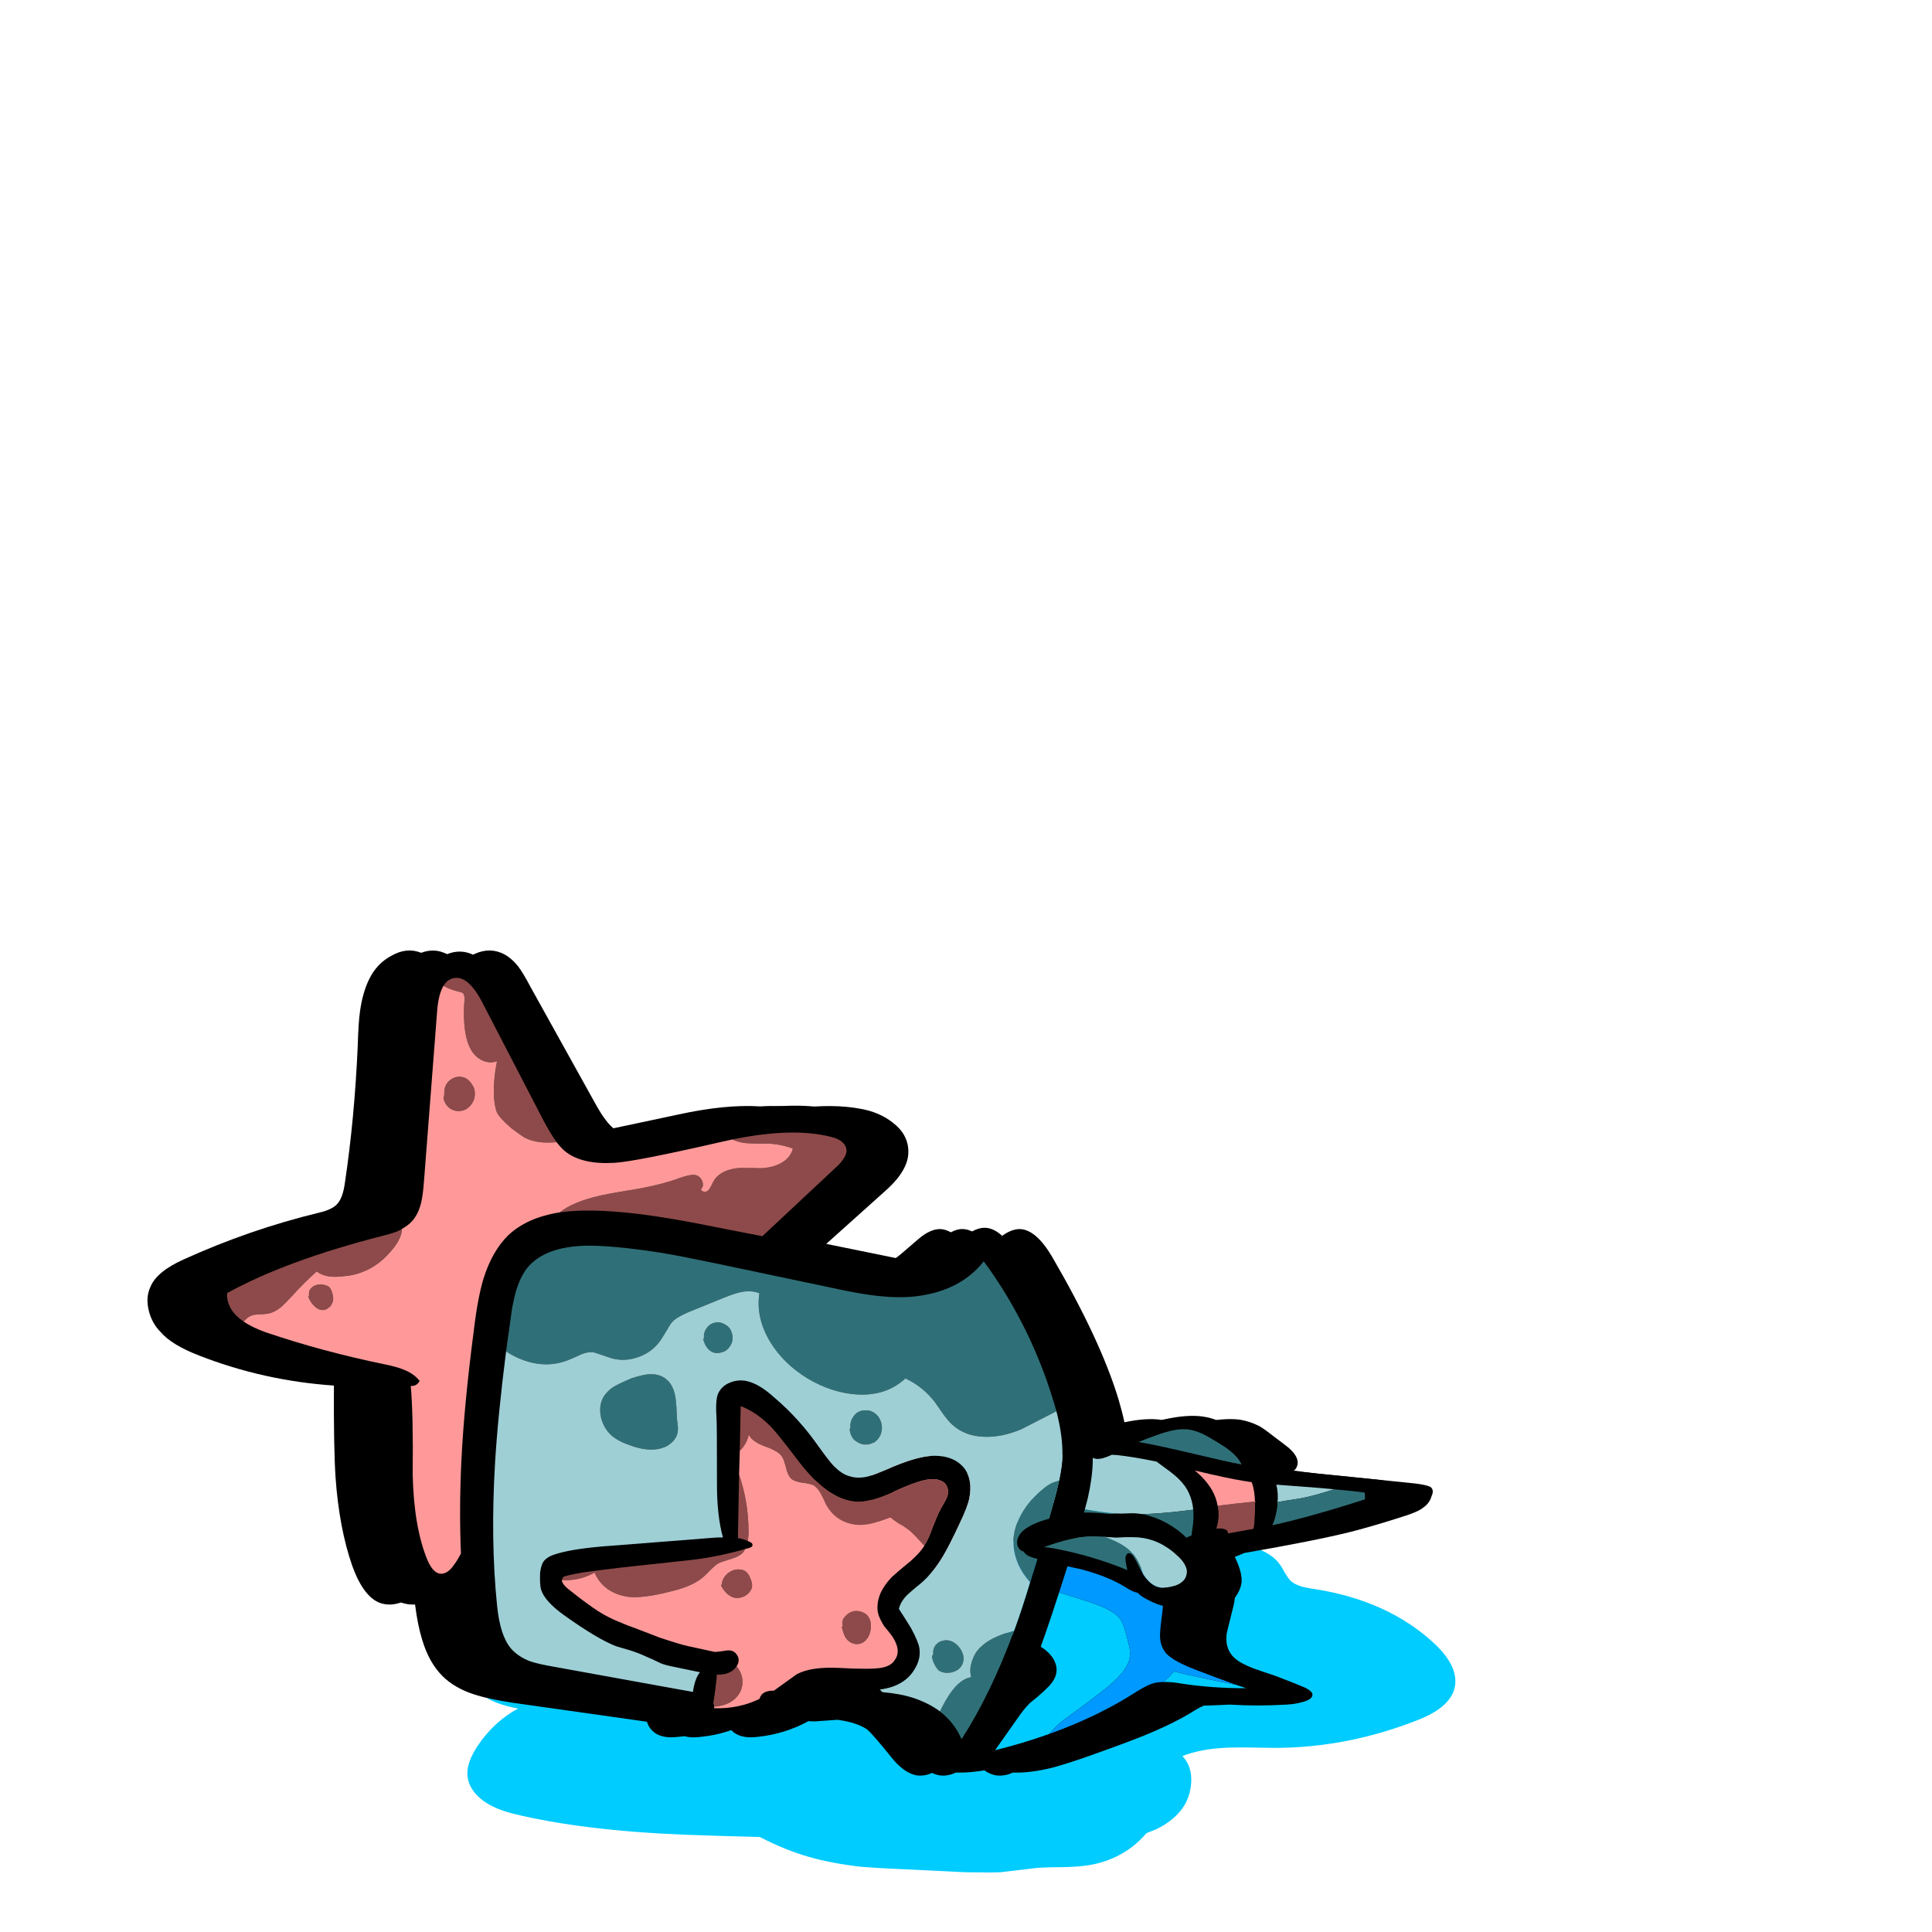
<svg xmlns="http://www.w3.org/2000/svg" version="1.1" xmlns:xlink="http://www.w3.org/1999/xlink" preserveAspectRatio="none" x="0px" y="0px" width="300px" height="300px" viewBox="0 0 300 300">
<defs>
<g id="Water_Death_copy_5_Layer0_0_FILL">
<path fill="#00CCFF" stroke="none" d="
M 121.35 226.85
Q 100.8 226.6 90.6 226.9 72.95 227.4 60.7 231.4 57.55 232.5 46.75 237.05 38.1 240.7 32.5 241.85 26.65 243.15 8.6 243.5 -6.45 243.7 -14.55 247.3 -17.9 248.8 -19.95 251.1 -22.4 253.8 -22 256.75 -21.2 262.6 -10.25 264.45 -16 267.3 -19.9 272.55 -22.55 276.2 -22.45 278.9 -22.25 282.3 -18.6 284.75 -15.8 286.6 -11.3 287.6 5.25 291.3 29.9 292.2 37.05 292.45 47.95 292.7 54.1 295.6 59.85 297.1 65.05 298.45 71.75 299.2 76 299.55 83.95 299.85
L 97.25 300.45
Q 103.8 300.55 105.9 300.45 108.85 300.15 114.7 299.5 117.2 299.35 122.35 299.3 126.95 299.15 129.9 298.35 134.05 297.3 137.55 294.9 139.45 293.55 141.05 291.85 142.35 291.4 143.5 290.95 146.9 289.45 149.1 287.1 151.5 284.5 151.8 280.9 152.1 277.2 149.7 274.9 154.15 273.3 160.6 273.05 164.3 272.95 171.85 273.1 189.6 273.1 206.85 266.8 214.65 263.9 215.35 259.3 215.95 255.15 210.75 250.5 199.4 240.6 181 238.1 178.75 237.75 178.2 237.55 176.65 237.1 175.8 236.4 175.15 235.8 174.4 234.65 173.45 233.05 173.15 232.75 170.85 229.8 164.85 228.45 155.85 226.35 143.25 226.35 128.65 226.75 121.35 226.85 Z"/>
</g>

<g id="triten_wJavalin_Character_27_Layer1_0_FILL">
<path fill="#000000" stroke="none" d="
M 167.65 174.7
Q 171.5 173.7 175.5 172.4 178 171.65 178.85 170.95 179.85 170.25 180.15 169.15 180.55 168.25 180.05 167.8 179.6 167.45 177.55 167.2
L 165.8 166
Q 161.85 165.65 158.75 165.2 158.85 165.1 159 165 160.25 163.25 157.1 161
L 155.45 159.75
Q 154.05 158.65 153.3 158.25 151.9 157.55 150.4 157.3 147.75 156.95 143.7 157.9 142.65 157.5 141.55 157.3 140.05 157.1 138.1 157.35 138.05 157.3 138 157.3 135.75 157 132.45 157.7 132.1 156.05 131.55 154.2 128.8 145.05 121.25 132.05 118.75 127.8 116.25 127.7 114.7 127.65 112.75 129.3 112 130 111.4 130.5 109.45 127.8 107.4 127.7 106.5 127.65 105.5 128.2 104.7 127.75 103.9 127.7 102.3 127.65 100.4 129.3 97.35 131.95 97.15 132.05 97.05 132.1 96.95 132.2
L 86.15 130 94.9 122.15
Q 96.75 120.55 97.6 119.3 98.95 117.4 98.9 115.6 98.85 112.95 96.45 111.15 94.35 109.5 91.35 109 87.25 108.25 81.8 108.9 79.15 108.45 75.9 108.65 70.45 108.3 63 109.95 56.85 111.25 53.1 112.05 52.45 111.5 51.9 110.75 51.25 109.95 50.2 108.05
L 40.2 90.05
Q 39.1 87.95 38.3 86.9 37.05 85.35 35.65 84.8 33.45 83.9 31 85.25 30 85.8 29.2 86.6 28.1 85.3 26.8 84.8 25.1 84.1 23.25 84.8 21 83.9 18.65 85.25 16.35 86.45 15.15 88.95 14.15 91 13.75 93.9 13.5 95.65 13.4 99.25 12.9 110.55 11.4 120.55 11.1 122.75 10.3 123.7 9.55 124.65 7.4 125.15 -3.35 127.75 -13.6 132.4 -17.85 134.3 -18.8 136.7 -19.55 138.3 -19.05 140.35 -18.6 142.25 -17.25 143.65 -15.5 145.7 -11.2 147.35 -1.2 151.25 9.7 152 9.65 161.5 9.95 166.2 10.5 174.1 12.55 180 14.35 184.95 17 185.8 18.45 186.25 20.05 185.7 20.1 185.7 20.15 185.7 20.3 185.75 20.5 185.8 21.35 186.05 22.3 186 22.7 189.2 23.4 191.45 24.45 195 26.55 197.1 28.45 199 31.6 200 33.6 200.65 37.45 201.25
L 58.3 204.2
Q 58.55 205 59.1 205.55 60.4 206.9 63.15 206.55 63.65 206.5 64.15 206.45 65.2 206.75 66.65 206.55 69.15 206.3 71.4 205.5
L 71.45 205.55
Q 72.75 206.9 75.5 206.55 79.75 206.1 83.4 204.1 84.1 204.2 85.05 204.1 86.45 204 87.9 203.9 90.9 204.3 92.5 205.4 93.3 206.05 96.2 209.65 98.3 212.3 100.35 212.55 101.5 212.65 102.55 212.15 103.2 212.45 103.9 212.55 105.1 212.65 106.25 212.1 106.55 212.1 106.85 212.1 108.6 212.1 110.7 211.75 111.7 212.45 112.7 212.55 113.95 212.65 115.1 212.1 115.4 212.1 115.7 212.1 118.05 212.1 121 211.4 122.95 210.9 126.15 209.8 132.25 207.65 135.25 206.45 140.2 204.45 143.35 202.45 144.15 201.95 144.8 201.7 146.65 201.65 148.55 201.55 148.75 201.55 149 201.55 153.05 201.8 157.4 201.55 158.95 201.5 160.25 201.1 161.65 200.7 161.65 200 161.7 199.55 160.6 198.95 158.85 198.2 155.95 197.1 153.55 196.3 152.45 195.9 150.5 195.15 149.6 194.35 148.1 193.05 148.3 190.75 148.3 190.5 149.25 186.75 149.5 185.85 149.6 184.95 150.5 183.75 150.65 182.5 150.7 181.3 150.15 179.9 149.9 179.25 149.6 178.6 150.4 178.3 151.05 178 162.05 176.1 167.65 174.7 Z"/>
</g>

<g id="triten_wJavalin_Body_5_Layer2_0_FILL">
<path fill="#000000" stroke="none" d="
M 35.45 13.45
Q 34.55 11.45 33.6 10.2 31.9 7.95 28.1 5.9 23.65 3.5 19 2.8 13.95 2.05 9.55 3.4 9.75 2.75 9.05 2.3 8.35 1.9 7.7 2.2 6.75 2.55 6.05 4.4 2.3 13.1 -3 21.3 -4.55 23.6 -5.8 24.9 -7.6 26.7 -9.55 27.25 -11.2 27.75 -12.55 27.25 -13.3 26.95 -14.7 25.9 -17.1 24.1 -20.4 22.35 -22.3 21.35 -26.45 19.45 -28.4 18.6 -29.3 19 -30.55 19.4 -30.95 21.2 -31.4 23 -30.8 25.25 -30.4 26.75 -29.3 29.15 -27.15 33.85 -25.85 36.15 -23.75 39.95 -21.3 42.4 -20.25 43.45 -20.15 44.1 -20.05 44.75 -20.55 45.95 -21.9 49.35 -22.3 53.05 -22.45 54.25 -22.05 55.2 -21.65 56.25 -20.7 56.3 -20.05 56.35 -19 55.5 -17.55 54.25 -15.5 52.05 -13.95 50.3 -13.15 49.45 -11.75 48 -10.45 47.35 -8.25 46.25 -4.9 46.5 -4.55 46.5 0.85 47.3 9.3 48.45 17.65 45.45 26 42.45 31.75 36.1 36.75 30.7 37.55 24.85 38.2 19.65 35.45 13.45
M 31.65 16.35
Q 31.728 16.522 31.8 16.7 32.53 18.342 32.9 19.7 33.096 20.337 33.2 20.9 34.15 25.65 31 30.55 28.9 34 24 37.7 21.7 39.45 19.6 40.55 15.182 42.834 9.25 43.35 9.239 43.347 9.2 43.35 4.65 43.75 -1.7 43.15 -4.65 42.9 -5.8 42.9 -8.05 42.9 -9.75 43.55 -11.9 44.4 -14.85 47.55 -17.002 49.741 -18.8 51.7 -19.341 52.322 -19.85 52.9 -19 48.9 -17.15 45.3 -16.444 44.081 -16.3 43.15 -16.178 42.63 -16.25 42.2 -16.4 41.3 -17.85 39.85 -22.598 35.167 -25.35 29.3 -26.803 26.249 -27.7 22.85
L -21.3 25.5
Q -18.8 26.5 -17.7 27.2 -15.05 29.25 -13.55 29.9 -11.45 30.8 -9 30.35 -6.7 29.95 -4.7 28.5 -1.8 26.4 1.25 21.45 3.6 17.8 4.8 15.15 5.544 13.52 5.95 12.6 6.3 11.957 6.45 11.7 7.5 9.8 8.85 8.9 10.15 8.1 11.8 7.8 16.35 6.9 23.8 9.4 28 10.75 29.6 12.65 30.65 13.85 31.65 16.35 Z"/>

<path fill="#00CCFF" stroke="none" d="
M -16.3 43.15
Q -16.444 44.081 -17.15 45.3 -19 48.9 -19.85 52.9 -19.341 52.322 -18.8 51.7 -16.647 48.072 -14.15 44.4 -15.134 43.898 -16.3 43.15
M 4.8 15.15
Q 3.6 17.8 1.25 21.45 -1.8 26.4 -4.7 28.5 -6.7 29.95 -9 30.35 -11.45 30.8 -13.55 29.9 -15.05 29.25 -17.7 27.2 -18.8 26.5 -21.3 25.5
L -27.7 22.85
Q -26.803 26.249 -25.35 29.3 -23.207 30.552 -23 30.7 -18.9 34.2 -16.8 35.85 -13.1 38.85 -9.9 39.2 -8.7 39.35 -7.1 39.2 -5.2 39 -4.3 38.9 -1.5 38.55 -0.65 38.25 1 37.7 2.65 36.15 3.75 35.1 5.4 33.1
L 12.1 25.05
Q 7.9 21.8 6.45 15.55 6.167 14.367 5.95 12.6 5.544 13.52 4.8 15.15
M 33.2 20.9
Q 33.096 20.337 32.9 19.7 32.21 20.666 31.15 21.95 28.95 24.55 28.95 26.5 29 26.95 29.1 27.85 29.2 28.7 29.05 29.2 28.7 30.4 26.6 31.65 17.437 37.02 9.25 43.35 15.182 42.834 19.6 40.55 21.7 39.45 24 37.7 28.9 34 31 30.55 34.15 25.65 33.2 20.9
M 25.05 14.5
Q 25.2 14.3 25.1 13.9
L 25.05 13.55 24.9 13.2 24.85 12.8 24.75 12.8 24.65 13.75
Q 24.65 14.25 25.05 14.5 Z"/>

<path fill="#0099FF" stroke="none" d="
M 31.8 16.7
Q 31.728 16.522 31.65 16.35 30.65 13.85 29.6 12.65 28 10.75 23.8 9.4 16.35 6.9 11.8 7.8 10.15 8.1 8.85 8.9 7.5 9.8 6.45 11.7 6.3 11.957 5.95 12.6 6.167 14.367 6.45 15.55 7.9 21.8 12.1 25.05
L 5.4 33.1
Q 3.75 35.1 2.65 36.15 1 37.7 -0.65 38.25 -1.5 38.55 -4.3 38.9 -5.2 39 -7.1 39.2 -8.7 39.35 -9.9 39.2 -13.1 38.85 -16.8 35.85 -18.9 34.2 -23 30.7 -23.207 30.552 -25.35 29.3 -22.598 35.167 -17.85 39.85 -16.4 41.3 -16.25 42.2 -16.178 42.63 -16.3 43.15 -15.134 43.898 -14.15 44.4 -16.647 48.072 -18.8 51.7 -17.002 49.741 -14.85 47.55 -11.9 44.4 -9.75 43.55 -8.05 42.9 -5.8 42.9 -4.65 42.9 -1.7 43.15 4.65 43.75 9.2 43.35 9.239 43.347 9.25 43.35 17.437 37.02 26.6 31.65 28.7 30.4 29.05 29.2 29.2 28.7 29.1 27.85 29 26.95 28.95 26.5 28.95 24.55 31.15 21.95 32.21 20.666 32.9 19.7 32.53 18.342 31.8 16.7
M 25.1 13.9
Q 25.2 14.3 25.05 14.5 24.65 14.25 24.65 13.75
L 24.75 12.8 24.85 12.8 24.9 13.2 25.05 13.55 25.1 13.9 Z"/>
</g>

<g id="triten_wJavalin_Body_5_Layer1_0_FILL">
<path fill="#000000" stroke="none" d="
M 41.4 36.85
Q 41.85 35.1 41.95 31.55 42.05 27.55 41.7 25.6 41.4 23.9 40.35 20.75 39.25 17.55 39 15.9 38.7 12.55 38.4 10.9 37.8 7.55 35.8 4.7 35.3 4.05 34.7 3.7 33.95 3.3 33.4 3.6 32.866 3.948 32.85 4.65 32.649 4.952 32.45 5.4 29.05 13 24.6 20
L 23.2 22.05
Q 20.4 26.1 14.95 31.05 13.2 32.7 12.6 33.35 11.4 34.75 10.85 36.05 9.5 39.35 11.55 45 12.367 47.33 13.3 48.85 14.352 57.235 15.5 61.55 16.3 64.45 17.55 67.55 18.35 69.45 19.2 70.15 20.1 70.9 21.6 71.15 22.85 71.45 23.6 71.1 24.25 70.8 24.9 69.25
L 28.6 60.35
Q 29.78 57.422 30.9 55.1 31.061 55.205 31.25 55.3 33.5 56.25 37.4 53.95
L 39.5 52.75
Q 41.25 51.75 42 51.15 43.3 50.15 43.85 49 45.4 46 42.85 40.5 42.044 38.737 41.2 37.55 41.32 37.211 41.4 36.85
M 40.85 43.55
Q 41.8 45.55 41.4 46.8 41.1 47.95 39.2 49.4 36.95 51.05 35.85 51.7 33.9 52.85 32.15 53.25 32.008 53.288 31.85 53.3 33.109 51.213 35.25 48.1 38.2 43.8 39.35 41.75 39.507 41.482 39.65 41.2 40.308 42.341 40.85 43.55
M 35.1 10.5
Q 35.153 10.752 35.2 11 35.55 12.65 35.75 16.05 36 17.85 36.95 20.75 38 24.15 38.3 25.45 39.471 30.548 38.25 35.45 38.148 35.444 38.05 35.45 37.15 35.5 36.85 36.15 36.575 36.791 37.4 38 37.32 38.309 37.2 38.6 36.363 40.575 34.65 43.3 34.509 43.359 34.35 43.45 33.6 43.9 32.15 44.75 30.85 45.5 29.9 45.9 26.898 47.268 22.65 47.4 20.53 47.45 18.1 47.2 17.374 47.103 16.8 47.1 16.703 46.91 16.55 46.7 15.75 45.65 15.5 45 15.25 44.45 14.95 43.25 14.55 42.15 14.35 41.6 13.95 40.6 13.9 39.9 13.65 37.9 15.25 35.75 16.15 34.6 18.45 32.6 26.85 25.1 31.75 13.3 32.7 11 33.4 8.9
L 33.85 7.35
Q 34.715 8.931 35.1 10.45
L 35.1 10.5
M 28 53.5
Q 27.767 53.946 27.5 54.45 25.638 54.757 22.95 54.75 20.988 54.753 18.6 54.6 18.528 54.605 18.45 54.6 17.411 54.539 16.7 54.45 16.456 52.539 16.3 51.4 16.942 51.458 17.35 51.05 17.696 50.673 17.7 50.05 20.3 50.546 22.95 50.3 24.813 50.185 26.7 49.7 29.358 48.998 31.65 47.75 28.962 51.66 28 53.5
M 21.65 57.4
L 22 57.4
Q 24.247 57.579 26.3 57.35 25.74 58.824 25.1 60.65 24.376 62.657 23.75 64.2 22.874 66.452 22.2 67.8
L 20.65 67.8
Q 17.995 61.264 17.05 56.7 17.78 56.915 18.65 57.05 20.6 57.35 21.65 57.4 Z"/>

<path fill="#9ECFD5" stroke="none" d="
M 22 57.4
Q 22.137 57.439 22.25 57.45 22.397 58.553 22.5 60.05 22.739 61.771 23.75 64.2 24.376 62.657 25.1 60.65 25.74 58.824 26.3 57.35 24.247 57.579 22 57.4
M 35.1 10.5
Q 34.904 11.335 34.7 12.2 33.6 17.3 32.9 19.75 31.7 23.9 30.1 26.95 29.95 27.25 26.35 33.15 24.05 36.85 23.3 39.6 22.5 42.65 22.65 47 22.656 47.198 22.65 47.4 26.898 47.268 29.9 45.9 30.85 45.5 32.15 44.75 33.6 43.9 34.35 43.45 34.509 43.359 34.65 43.3 36.363 40.575 37.2 38.6 37.32 38.309 37.4 38 36.575 36.791 36.85 36.15 37.15 35.5 38.05 35.45 38.148 35.444 38.25 35.45 39.471 30.548 38.3 25.45 38 24.15 36.95 20.75 36 17.85 35.75 16.05 35.55 12.65 35.2 11 35.153 10.752 35.1 10.5 Z"/>

<path fill="#2F7078" stroke="none" d="
M 22 57.4
L 21.65 57.4
Q 20.6 57.35 18.65 57.05 17.78 56.915 17.05 56.7 17.995 61.264 20.65 67.8
L 22.2 67.8
Q 22.874 66.452 23.75 64.2 22.739 61.771 22.5 60.05 22.397 58.553 22.25 57.45 22.137 57.439 22 57.4
M 34.7 12.2
Q 34.904 11.335 35.1 10.5
L 35.1 10.45
Q 34.715 8.931 33.85 7.35
L 33.4 8.9
Q 32.7 11 31.75 13.3 26.85 25.1 18.45 32.6 16.15 34.6 15.25 35.75 13.65 37.9 13.9 39.9 13.95 40.6 14.35 41.6 14.55 42.15 14.95 43.25 15.25 44.45 15.5 45 15.75 45.65 16.55 46.7 16.703 46.91 16.8 47.1 17.374 47.103 18.1 47.2 20.53 47.45 22.65 47.4 22.656 47.198 22.65 47 22.5 42.65 23.3 39.6 24.05 36.85 26.35 33.15 29.95 27.25 30.1 26.95 31.7 23.9 32.9 19.75 33.6 17.3 34.7 12.2
M 41.4 46.8
Q 41.8 45.55 40.85 43.55 40.308 42.341 39.65 41.2 39.507 41.482 39.35 41.75 38.2 43.8 35.25 48.1 33.109 51.213 31.85 53.3 32.008 53.288 32.15 53.25 33.9 52.85 35.85 51.7 36.95 51.05 39.2 49.4 41.1 47.95 41.4 46.8 Z"/>

<path fill="#8E4A4A" stroke="none" d="
M 22.95 54.75
Q 23.001 52.749 22.95 50.3 20.3 50.546 17.7 50.05 17.696 50.673 17.35 51.05 16.942 51.458 16.3 51.4 16.456 52.539 16.7 54.45 17.411 54.539 18.45 54.6 18.528 54.605 18.6 54.6 20.988 54.753 22.95 54.75 Z"/>

<path fill="#FF9999" stroke="none" d="
M 27.5 54.45
Q 27.767 53.946 28 53.5 28.962 51.66 31.65 47.75 29.358 48.998 26.7 49.7 24.813 50.185 22.95 50.3 23.001 52.749 22.95 54.75 25.638 54.757 27.5 54.45 Z"/>
</g>

<g id="triten_wJavalin_Body_5_Layer0_0_FILL">
<path fill="#000000" stroke="none" d="
M 52.9 -0.6
Q 51.75 -2.25 47.85 -2.15 36.55 -1.8 14.2 0 9.45 0.3 6.6 0.85 4.95 1.15 4.25 1.85 3.35 2.65 3.35 4.05 3.35 5.35 4 6.55 4.3 7.3 5 8.25
L 7.3 11.9
Q 9.3 15 10.55 16.35 11.3 17.15 13 18.55 16.55 21.55 18.5 22.9 21.75 25.1 24.75 26 28.6 27.2 32.75 26.55 36.85 25.9 40.2 23.6 43.05 21.55 46.2 17.4 51.45 10.35 53.15 3.5 53.85 0.7 52.9 -0.6
M 41.3 6
Q 41.665 5.254 41.9 4.5 42.271 3.323 42.3 2.1 42.002 2.141 41.65 2.15 46.622 1.883 49.2 1.95 48.805 3.587 48.25 5.15 46.095 11.503 41.6 16.6 39.5 19 37.2 20.55 35.3 21.8 33.65 22.15 32.4 22.45 30.5 22.45 27 22.55 24.7 21.8 23.25 21.3 20.9 19.95 17.1 17.8 15.4 16.6 13.131 15.023 11.55 13.3 11.104 12.819 10.7 12.3 9.7 10.95 9.1 10.3 7.75 8.8 7.5 8.45 6.775 7.227 6.7 5.35 6.7 5.152 6.7 4.95 7.625 4.843 8.55 4.75
L 8.6 4.7
Q 9.53 4.627 10.45 4.55
L 16.4 4
Q 16.665 3.969 16.9 3.95 17.007 4.432 17.35 5.05 18.706 7.564 20 9.15 20.993 10.376 21.95 11.05 24.35 12.65 28.25 12.85 34.1 13 38.05 10 40.15 8.4 41.3 6
M 36.2 2.5
Q 37.989 2.373 39.55 2.25 39.414 2.289 39.25 2.3 38.588 5.512 36.95 7.15 35.4 8.75 32.8 9.45 30.85 9.95 27.85 10.05 25.15 10.15 23.75 9.45 22.829 9.006 22 8.05 21.615 7.605 21.25 7.05 20.1 4.9 19.5 3.85 19.472 3.798 19.45 3.75 22.216 3.536 25.15 3.35
L 36.2 2.5 Z"/>

<path fill="#8E4A4A" stroke="none" d="
M 39.55 2.25
Q 37.989 2.373 36.2 2.5
L 25.15 3.35
Q 22.216 3.536 19.45 3.75 19.472 3.798 19.5 3.85 20.1 4.9 21.25 7.05 21.615 7.605 22 8.05 22.829 9.006 23.75 9.45 25.15 10.15 27.85 10.05 30.85 9.95 32.8 9.45 35.4 8.75 36.95 7.15 38.588 5.512 39.25 2.3 39.414 2.289 39.55 2.25
M 18.3 10
Q 19.191 9.562 20 9.15 18.706 7.564 17.35 5.05 17.007 4.432 16.9 3.95 16.665 3.969 16.4 4
L 10.45 4.55
Q 9.53 4.627 8.6 4.7
L 8.55 4.75
Q 8.457 4.805 8.35 4.85 7.434 5.112 6.7 5.35 6.775 7.227 7.5 8.45 7.75 8.8 9.1 10.3 9.7 10.95 10.7 12.3 11.104 12.819 11.55 13.3 12.346 12.897 13 12.55 14.75 11.65 18.3 10
M 42.3 2.1
Q 42.271 3.323 41.9 4.5 44.399 4.967 48.15 5.15 48.209 5.153 48.25 5.15 48.805 3.587 49.2 1.95 46.622 1.883 41.65 2.15 42.002 2.141 42.3 2.1 Z"/>

<path fill="#FF9999" stroke="none" d="
M 6.7 4.95
Q 6.7 5.152 6.7 5.35 7.434 5.112 8.35 4.85 8.457 4.805 8.55 4.75 7.625 4.843 6.7 4.95
M 41.9 4.5
Q 41.665 5.254 41.3 6 40.15 8.4 38.05 10 34.1 13 28.25 12.85 24.35 12.65 21.95 11.05 20.993 10.376 20 9.15 19.191 9.562 18.3 10 14.75 11.65 13 12.55 12.346 12.897 11.55 13.3 13.131 15.023 15.4 16.6 17.1 17.8 20.9 19.95 23.25 21.3 24.7 21.8 27 22.55 30.5 22.45 32.4 22.45 33.65 22.15 35.3 21.8 37.2 20.55 39.5 19 41.6 16.6 46.095 11.503 48.25 5.15 48.209 5.153 48.15 5.15 44.399 4.967 41.9 4.5 Z"/>
</g>

<g id="triten_wJavalin_Head_0_Layer0_0_FILL">
<path fill="#000000" stroke="none" d="
M 19.15 -0.7
Q 17.4 -5.05 15.4 -6.85 14 -8.1 12.2 -8.5 10.25 -8.95 8.7 -8.2 6.45 -7.1 4.8 -2.7 0.75 7.95 -1.4 19.1 -1.8 21.3 -2.65 22.15 -3.5 23 -5.65 23.4 -15.05 25.25 -25.85 26.2 -29.25 26.45 -30.9 26.75 -33.65 27.25 -35.6 28.4 -37.9 29.7 -39 32.1 -40.2 34.6 -39.25 36.85 -38.65 38.3 -37.1 39.5 -36.1 40.25 -34.1 41.35
L -16.6 50.85
Q -14.8 51.9 -13.95 52.5 -12.6 53.55 -11.95 54.75 -11 56.55 -11.3 59.9 -11.4 61.25 -13.95 76.55 -15.6 86.55 -14.3 93 -13.7 96 -12.1 98.1 -10.25 100.5 -7.75 100.45 -6 100.4 -4.3 99 -3.15 98.05 -1.65 96.1
L 5.55 86.8 8.6 100.75
Q 9.3 104.1 9.35 105.9 9.45 108.8 8.3 110.75 8.2 110.95 5.8 114.15 4.3 116.15 4.4 117.75 4.55 120.35 8.7 122.7 21.35 129.95 30.15 132.4 35.85 134 39.9 133.7 42.3 133.55 45.3 132.7 46.95 132.2 50.5 130.9 60.7 127.05 65.45 125.05 73.7 121.6 79.8 118 85.5 114.75 85 111 84.75 108.95 82.15 106.85 78.6 104.05 78 103.25 76.4 101.05 76.1 96 75.8 88.9 76.05 83 76.097 82.018 76 81.25 77.76 77.496 78.05 73.15 78.3 70.3 76.95 69 76.464 68.496 75.7 68.25
L 72.1 47.05
Q 71.4 43.15 70.75 41.15 69.65 37.95 67.8 36.05 65.75 34 62.3 33 59.75 32.25 55.9 32 55.763 31.991 55.6 31.95 56.363 30.972 56.7 29.85 57.2 28.15 56.7 26.7 55.85 24 51.05 22.35 45.35 20.5 37.8 20.25 33.3 20.05 24.25 20.5 23.2 9.35 19.15 -0.7
M 10.05 -4.3
Q 12.524 -4.534 14.4 -1.8 15.321 -0.437 16.1 1.65 19.3 10.7 21.55 20.65 22 22.65 22.45 23.65 23.1 25.25 24.2 26.1 25 25.6 24.9 24.65 29.3 24.9 38.15 24.45 46 24.35 50.9 26.3 53 27.15 53.1 28.4 53.15 29.55 51.8 30.6 51.231 31.096 50.2 31.75 43.646 31.693 36.35 32.35 28 33.1 16.9 35.1 12.1 35.9 9.25 36.95 5.2 38.5 2.95 41.15 0.392 44.269 -0.2 49.55 -0.42 51.803 -0.3 54.45 -0.294 54.626 -0.3 54.8 -0.136 58.241 0.55 62.8 1.332 67.796 2.75 74.1
L 4.45 81.95 -5.7 94.5
Q -7.05 96.05 -8.05 95.95 -8.915 95.822 -9.5 94.85 -9.784 94.341 -10 93.55 -11.673 87.462 -10.15 77.7 -10.034 76.961 -9.9 76.2 -7.35 61.95 -7.3 58.55 -7.2 53.35 -9.3 50.75 -9.789 50.155 -10.7 49.45 -11.938 48.564 -13.95 47.5
L -32.2 38.2
Q -36.25 36.05 -35.7 33.7 -35.509 32.809 -34.65 32.2 -33.489 31.367 -31.1 31.05
L -5.65 27.95
Q -3.5 27.7 -2.35 27.35 -0.6 26.8 0.35 25.75 0.961 25.103 1.4 24.15 1.583 23.854 1.7 23.5 1.731 23.449 1.75 23.4 2.05 22.5 2.4 20.7 5.55 5.25 10.05 -4.3
M 59.95 47.95
Q 57.8 44.95 56 44.4 55.15 44.2 53.45 44.35 52.4 44.55 51.9 44.9 51.2 45.45 50.85 46.7 50.15 49.2 49.9 54.3
L 49.2 72.25
Q 49.15 73.15 49.2 73.9 45.9 73.05 41.1 73.25 32 73.6 31.45 73.55 28.65 73.45 27.7 73.95 26.6 74.55 26.15 75.85 25.7 77.1 25.95 78.45 26.4 80.55 28.6 82.95 31.85 86.8 36.3 89.9 38.45 91.45 39 92 40.45 93.3 40.8 94.75 41.2 96.05 40.85 97.7 40.65 98.6 39.95 100.55 38.15 105.35 38.15 108.05 38.2 111.65 40.4 113.2 42.1 114.3 44.6 113.7 45.9 113.4 48.45 111.95 51.55 110.25 53.15 109.15 55.6 107.45 57.05 105.5 58.1 104 58.7 103.25 59.7 102.05 60.8 101.75
L 63.7 103.55
Q 65.75 104.65 66.75 104.8 68.3 105 69.7 104.05 71.05 103.2 71.8 101.75 72.569 100.34 72.75 98.2 72.963 98.463 73.15 98.6 73.487 101.434 74.1 103.3 74.974 105.923 76.35 107.75 78.09 110.002 80.6 111.05 74.057 115.982 64.7 120.1 64.476 120.202 64.25 120.3 61.554 121.475 57.55 122.95 52.915 124.74 46.5 126.95 44.257 127.727 42.5 128.2 40.362 128.767 39 128.85 36.018 129.085 32.15 128.15 31.12 127.895 30 127.55 28.715 127.167 27.45 126.75 17.682 123.417 9.4 117.35 13.95 113.2 14.3 105.45 14.4 102.5 13.8 98.9 13.45 96.65 12.45 92.45
L 8.6 75.8
Q 8.307 74.543 8.05 73.4 6.927 68.498 6.4 65.7 5.35 60.05 5 55.45 4.4 47.2 8.05 43.9 9.4 42.75 11.55 42 12.483 41.7 13.9 41.35 14.649 41.217 15.5 41.05 17.963 40.581 20.25 40.15 29.791 38.474 36.75 37.75 48.4 36.55 58.15 37.25 62.65 37.55 64.65 39.25 65.9 40.35 66.65 42.25 67.1 43.55 67.55 45.85
L 72.1 68.2
Q 70.063 68.587 69.2 69.45
L 68.25 65.3
Q 67.95 63.9 67.65 63.2 66.85 61.6 66.55 60.85 66.1 59.95 65.6 58.5 65.1 56.95 64.85 56.1 63.7 53.2 59.95 47.95
M 55.25 48
Q 55.55 48.15 56.05 48.75
L 57.5 50.6
Q 59.2 52.85 59.9 54.05 61 55.85 62.45 59.75
L 63.8 63.15
Q 65 66.6 65.25 67.75
L 66.25 71.95
Q 66.25 72.55 66.1 73.8 66 74.9 66.7 75.4 67.55 76.05 68.45 75.4 68.488 75.376 68.5 75.35 69.169 74.89 69.5 73.85 69.7 73.1 69.65 72.1 69.95 72.15 70.35 72.05 71.622 71.875 73.95 71.4 74.071 71.47 74.15 71.5 74.417 71.567 74.65 71.5 74.889 75.433 73.5 78.85 73.181 78.942 72.9 79.2 72.278 79.774 72.35 81.2 72.108 81.612 71.85 82 71.25 83 70 85 68.95 87.35 69.3 91.75 69.75 96.95 69.5 98.7 69.25 100.25 68.4 100.8 67.05 101.95 64.85 100.5 63.8 99.7 63.35 99.3 62.4 98.7 61.65 98.45 60.15 98 58.4 98.85 57 99.6 55.8 101.05 55.05 102 53.75 103.85 52.626 105.349 51.55 106.15 51.469 106.202 51.4 106.25 50.55 106.9 48.75 107.65 46.95 108.5 46.15 109 44.9 109.85 44.6 110 44.291 110.172 44 110.25 43.443 110.397 42.95 110.2 42.15 109.95 41.85 109.05 41.55 108.3 41.65 107.3 41.75 105.55 43.35 101.45 44.75 97.75 44.6 95.65 44.25 90.9 37.8 86.15 34.2 83.4 33.05 82.35 30.65 80 29.7 77.5
L 36.35 77.1 39.9 76.85 49.4 76.3
Q 49.416 76.394 49.4 76.45 49.59 77.269 49.85 77.85 49.95 78.073 50.05 78.25 50.2 78.65 50.55 78.6 50.75 78.6 50.9 78.1 50.982 77.76 51.05 77.4 51.981 73.398 52.35 69.25
L 52.75 63.35
Q 53.15 56.7 53.65 51.35 53.95 48.95 54.2 48.1 54.456 47.867 54.7 47.8 54.983 47.786 55.25 48 Z"/>

<path fill="#8E4A4A" stroke="none" d="
M 49.4 76.45
Q 49.416 76.394 49.4 76.3
L 39.9 76.85
Q 43.931 78.16 48.2 78.05 49.136 78.05 49.85 77.85 49.59 77.269 49.4 76.45
M 69.65 72.1
Q 69.7 73.1 69.5 73.85 69.169 74.89 68.5 75.35 68.699 75.5 68.9 75.65 70.5 76.65 72.15 75.9 74 74.9 74.35 72.35 74.394 71.998 74.4 71.55 74.294 71.537 74.15 71.5 74.071 71.47 73.95 71.4 71.622 71.875 70.35 72.05 69.95 72.15 69.65 72.1
M 33.05 82.35
Q 34.2 83.4 37.8 86.15 44.25 90.9 44.6 95.65 44.75 97.75 43.35 101.45 41.75 105.55 41.65 107.3 41.55 108.3 41.85 109.05 42.15 109.95 42.95 110.2 43.443 110.397 44 110.25 44.291 110.172 44.6 110 44.9 109.85 46.15 109 46.95 108.5 48.75 107.65 50.55 106.9 51.4 106.25 51.469 106.202 51.55 106.15 51.495 106.101 51.45 106.05 49.8 104.6 49.15 103.8 48.85 103.45 47.95 102.05 47.524 101.38 47.1 100.9 47.755 98.821 47.95 97.75 48.25 95.9 47.85 94.45 47.2 91.95 44.9 90.65 43.75 90.15 43.2 89.85 42.3 89.35 41.9 88.7 41.65 88.25 41.45 86.9 41.25 85.7 40.8 85.2 40.35 84.7 39.25 84.45 37.95 84.15 37.55 83.9 36.65 83.4 35.85 81.2 35.05 79.1 34 78.65 35.05 78.35 35.9 77.6 36.143 77.357 36.35 77.1
L 29.7 77.5
Q 30.65 80 33.05 82.35
M 54.7 47.8
Q 54.456 47.867 54.2 48.1 53.95 48.95 53.65 51.35 53.15 56.7 52.75 63.35
L 52.35 69.25
Q 51.981 73.398 51.05 77.4 51.362 77.237 51.6 77 52.15 76.35 52.45 75.1 52.85 73.45 53.05 73 53.35 72.45 54 71.7 54.85 70.75 55.05 70.45 56.35 68.7 57 65.1 57.9 60.6 57.55 58.35 57.25 56.55 56.35 55.2 55.3 53.7 53.75 53.1 54.945 50.622 54.7 47.8
M 63.05 92.6
L 62.8 92.6
Q 62.1 92.5 61.55 93.15 60.65 94.15 60.95 95.45 61.3 96.8 62.55 97.1 63.3 97.25 64.1 97 64.75 96.8 65.15 96.4 65.85 95.8 65.85 94.75 65.75 93.75 65 93.15 64.5 92.75 63.15 92.45 63.25 92.6 63.05 92.6
M 56.35 73.3
Q 56.2 73.5 55.95 73.5 55.15 73.7 54.6 74.45 54.1 75.15 54.05 76 54.05 76.8 54.35 77.3 54.75 77.85 55.55 78.1 56.15 78.35 56.65 78.3 57.1 78.25 57.55 77.8 58.2 77.15 58.3 76.2 58.4 75.25 57.85 74.55 57.45 73.9 56.35 73.3
M -24.95 36.25
Q -26.55 35.3 -29.7 35.3 -31.25 35.3 -32.5 35.5 -33.2 35.5 -33.4 35.3 -33.55 35.2 -33.65 34.75 -34.087 33.069 -34.65 32.2 -35.509 32.809 -35.7 33.7 -36.25 36.05 -32.2 38.2
L -13.95 47.5
Q -11.938 48.564 -10.7 49.45 -10.521 46.366 -11.5 44.45 -11.85 43.8 -13 42.3 -14.6 40.45 -15.45 40.05 -16.5 39.65 -18.25 39.65 -20.6 39.7 -23.1 40.35 -22.75 39.2 -23.3 38 -23.85 36.85 -24.95 36.25
M 2.75 74.1
Q 1.332 67.796 0.55 62.8 -0.136 58.241 -0.3 54.8 -0.294 54.626 -0.3 54.45 -0.42 51.803 -0.2 49.55 -1.729 51.8 -2.5 56.2 -2.85 58.35 -3.35 62.7 -3.9 66.55 -4.7 69.05 -5.25 71 -5 71.7 -4.75 72.4 -4 72.65 -3.25 72.85 -2.9 72.35 -2.55 72.45 -2.5 72.9 -2.45 73.25 -2.7 73.55 -2.9 73.8 -3.9 74.35 -5.5 75.35 -5.8 77.9 -5.9 78.75 -5.8 79.95 -5.8 80.65 -5.7 82.05 -5.7 83.85 -6.3 85.25 -7.05 86.9 -8.45 87.35 -9.2 85.5 -9.35 83.3 -9.4 80.9 -9.55 79.7 -9.736 78.529 -10.15 77.7 -11.673 87.462 -10 93.55 -9.784 94.341 -9.5 94.85 -8.915 95.822 -8.05 95.95 -7.05 96.05 -5.7 94.5
L 4.45 81.95 2.75 74.1
M -20.5 32.65
Q -21.2 33.7 -20.9 34.8 -20.65 35.65 -19.85 36.15 -19.1 36.7 -18.25 36.6 -17.4 36.55 -16.7 35.9 -16.05 35.3 -15.9 34.45 -15.75 33.35 -16.3 32.55 -16.95 31.65 -18 31.55 -18.15 31.7 -18.55 31.7 -19.8 31.7 -20.5 32.65
M 12.85 11.8
Q 13.25 11.2 13 10.45 12.75 9.75 11.9 9.15 11.3 8.75 10.9 8.7
L 10.9 8.85
Q 9.9 8.7 9.45 9.7 9.1 10.55 9.4 11.5 9.5 11.9 9.65 12.05 9.95 12.45 10.9 12.65 11.35 12.75 11.8 12.65 12.55 12.4 12.85 11.8
M 14.4 -1.8
Q 12.524 -4.534 10.05 -4.3 5.55 5.25 2.4 20.7 2.05 22.5 1.75 23.4 1.731 23.449 1.7 23.5 1.583 23.854 1.4 24.15 2.661 24.053 4.15 22.75 6.7 20.45 7.6 17.65 8.1 16.15 8.15 14.65 8.45 11.65 7.3 10.2 9.05 7.95 10.8 6.15 12.05 4.8 12.45 4.25 13.25 3.1 13.35 2 13.4 1.7 13.4 0.6 13.4 -0.25 13.6 -0.7 13.8 -1.2 14.3 -1.7 14.344 -1.744 14.4 -1.8 Z"/>

<path fill="#FF9999" stroke="none" d="
M 56.05 48.75
Q 55.55 48.15 55.25 48 54.983 47.786 54.7 47.8 54.945 50.622 53.75 53.1 55.3 53.7 56.35 55.2 57.25 56.55 57.55 58.35 57.9 60.6 57 65.1 56.35 68.7 55.05 70.45 54.85 70.75 54 71.7 53.35 72.45 53.05 73 52.85 73.45 52.45 75.1 52.15 76.35 51.6 77 51.362 77.237 51.05 77.4 50.982 77.76 50.9 78.1 50.75 78.6 50.55 78.6 50.2 78.65 50.05 78.25 49.95 78.073 49.85 77.85 49.136 78.05 48.2 78.05 43.931 78.16 39.9 76.85
L 36.35 77.1
Q 36.143 77.357 35.9 77.6 35.05 78.35 34 78.65 35.05 79.1 35.85 81.2 36.65 83.4 37.55 83.9 37.95 84.15 39.25 84.45 40.35 84.7 40.8 85.2 41.25 85.7 41.45 86.9 41.65 88.25 41.9 88.7 42.3 89.35 43.2 89.85 43.75 90.15 44.9 90.65 47.2 91.95 47.85 94.45 48.25 95.9 47.95 97.75 47.755 98.821 47.1 100.9 47.524 101.38 47.95 102.05 48.85 103.45 49.15 103.8 49.8 104.6 51.45 106.05 51.495 106.101 51.55 106.15 52.626 105.349 53.75 103.85 55.05 102 55.8 101.05 57 99.6 58.4 98.85 60.15 98 61.65 98.45 62.4 98.7 63.35 99.3 63.8 99.7 64.85 100.5 67.05 101.95 68.4 100.8 69.25 100.25 69.5 98.7 69.75 96.95 69.3 91.75 68.95 87.35 70 85 71.25 83 71.85 82 72.108 81.612 72.35 81.2 72.278 79.774 72.9 79.2 73.181 78.942 73.5 78.85 74.889 75.433 74.65 71.5 74.417 71.567 74.15 71.5 74.294 71.537 74.4 71.55 74.394 71.998 74.35 72.35 74 74.9 72.15 75.9 70.5 76.65 68.9 75.65 68.699 75.5 68.5 75.35 68.488 75.376 68.45 75.4 67.55 76.05 66.7 75.4 66 74.9 66.1 73.8 66.25 72.55 66.25 71.95
L 65.25 67.75
Q 65 66.6 63.8 63.15
L 62.45 59.75
Q 61 55.85 59.9 54.05 59.2 52.85 57.5 50.6
L 56.05 48.75
M 55.95 73.5
Q 56.2 73.5 56.35 73.3 57.45 73.9 57.85 74.55 58.4 75.25 58.3 76.2 58.2 77.15 57.55 77.8 57.1 78.25 56.65 78.3 56.15 78.35 55.55 78.1 54.75 77.85 54.35 77.3 54.05 76.8 54.05 76 54.1 75.15 54.6 74.45 55.15 73.7 55.95 73.5
M 62.8 92.6
L 63.05 92.6
Q 63.25 92.6 63.15 92.45 64.5 92.75 65 93.15 65.75 93.75 65.85 94.75 65.85 95.8 65.15 96.4 64.75 96.8 64.1 97 63.3 97.25 62.55 97.1 61.3 96.8 60.95 95.45 60.65 94.15 61.55 93.15 62.1 92.5 62.8 92.6
M 14.3 -1.7
Q 13.8 -1.2 13.6 -0.7 13.4 -0.25 13.4 0.6 13.4 1.7 13.35 2 13.25 3.1 12.45 4.25 12.05 4.8 10.8 6.15 9.05 7.95 7.3 10.2 8.45 11.65 8.15 14.65 8.1 16.15 7.6 17.65 6.7 20.45 4.15 22.75 2.661 24.053 1.4 24.15 0.961 25.103 0.35 25.75 -0.6 26.8 -2.35 27.35 -3.5 27.7 -5.65 27.95
L -31.1 31.05
Q -33.489 31.367 -34.65 32.2 -34.087 33.069 -33.65 34.75 -33.55 35.2 -33.4 35.3 -33.2 35.5 -32.5 35.5 -31.25 35.3 -29.7 35.3 -26.55 35.3 -24.95 36.25 -23.85 36.85 -23.3 38 -22.75 39.2 -23.1 40.35 -20.6 39.7 -18.25 39.65 -16.5 39.65 -15.45 40.05 -14.6 40.45 -13 42.3 -11.85 43.8 -11.5 44.45 -10.521 46.366 -10.7 49.45 -9.789 50.155 -9.3 50.75 -7.2 53.35 -7.3 58.55 -7.35 61.95 -9.9 76.2 -10.034 76.961 -10.15 77.7 -9.736 78.529 -9.55 79.7 -9.4 80.9 -9.35 83.3 -9.2 85.5 -8.45 87.35 -7.05 86.9 -6.3 85.25 -5.7 83.85 -5.7 82.05 -5.8 80.65 -5.8 79.95 -5.9 78.75 -5.8 77.9 -5.5 75.35 -3.9 74.35 -2.9 73.8 -2.7 73.55 -2.45 73.25 -2.5 72.9 -2.55 72.45 -2.9 72.35 -3.25 72.85 -4 72.65 -4.75 72.4 -5 71.7 -5.25 71 -4.7 69.05 -3.9 66.55 -3.35 62.7 -2.85 58.35 -2.5 56.2 -1.729 51.8 -0.2 49.55 0.392 44.269 2.95 41.15 5.2 38.5 9.25 36.95 12.1 35.9 16.9 35.1 28 33.1 36.35 32.35 43.646 31.693 50.2 31.75 51.231 31.096 51.8 30.6 53.15 29.55 53.1 28.4 53 27.15 50.9 26.3 46 24.35 38.15 24.45 29.3 24.9 24.9 24.65 25 25.6 24.2 26.1 23.1 25.25 22.45 23.65 22 22.65 21.55 20.65 19.3 10.7 16.1 1.65 15.321 -0.437 14.4 -1.8 14.344 -1.744 14.3 -1.7
M 13 10.45
Q 13.25 11.2 12.85 11.8 12.55 12.4 11.8 12.65 11.35 12.75 10.9 12.65 9.95 12.45 9.65 12.05 9.5 11.9 9.4 11.5 9.1 10.55 9.45 9.7 9.9 8.7 10.9 8.85
L 10.9 8.7
Q 11.3 8.75 11.9 9.15 12.75 9.75 13 10.45
M -20.9 34.8
Q -21.2 33.7 -20.5 32.65 -19.8 31.7 -18.55 31.7 -18.15 31.7 -18 31.55 -16.95 31.65 -16.3 32.55 -15.75 33.35 -15.9 34.45 -16.05 35.3 -16.7 35.9 -17.4 36.55 -18.25 36.6 -19.1 36.7 -19.85 36.15 -20.65 35.65 -20.9 34.8 Z"/>

<path fill="#2F7078" stroke="none" d="
M 57.55 122.95
Q 54.986 120.649 52.05 120.5 49.8 120.4 47.55 121.8 45.6 123 44 125.1 42.9 126.5 42.65 127.6 42.565 127.903 42.5 128.2 44.257 127.727 46.5 126.95 52.915 124.74 57.55 122.95
M 80.6 111.05
Q 78.09 110.002 76.35 107.75 76.023 107.932 75.65 108.15 71.65 110.55 71.4 112.95 70.15 112.65 68.85 113.25 67.6 113.75 66.8 114.85 65.55 116.4 64.8 119.65 64.738 119.884 64.7 120.1 74.057 115.982 80.6 111.05
M 11.55 42
Q 9.4 42.75 8.05 43.9 4.4 47.2 5 55.45 5.35 60.05 6.4 65.7 6.927 68.498 8.05 73.4 8.307 74.543 8.6 75.8
L 12.45 92.45
Q 13.45 96.65 13.8 98.9 14.4 102.5 14.3 105.45 13.95 113.2 9.4 117.35 17.682 123.417 27.45 126.75 28.715 127.167 30 127.55 31.12 127.895 32.15 128.15 32.235 128.001 32.3 127.85 34.6 122.55 34.65 122.45 35.75 119.35 35.6 116.6 35.45 113.35 33.55 111.3 33 110.7 31.95 109.95 30.35 108.85 30.15 108.7 27.75 106.85 26.45 104.1 28.95 101 28.6 96.4 28.25 92.25 25.9 88.35 23.65 84.7 20.35 82.65 16.6 80.4 12.95 81.15 12.45 79.95 12.65 78.35 12.8 77.3 13.4 75.5
L 15.4 69.6
Q 16 68 16.5 67.3 16.9 66.75 17.8 66.2
L 19.2 65.2
Q 21.15 63.75 21.85 61.25 22.55 58.75 21.65 56.45 20.9 54.4 20.85 54.1 20.75 53.25 21.1 52.2 21.6 50.95 21.8 50.35 23.2 46.4 21.4 42.25 20.909 41.117 20.25 40.15 17.963 40.581 15.5 41.05 14.649 41.217 13.9 41.35 12.483 41.7 11.55 42
M 70.4 110.45
Q 70.7 109.75 70.6 108.8 70.5 108.25 70.3 107.9 70.05 107.55 69.5 107.25 68.65 106.75 67.95 106.8 67.95 107 67.65 107 66.95 106.95 66.4 107.45 65.9 107.95 65.8 108.65 65.55 110 66.75 111.1 68 112.15 69.25 111.7 70.1 111.3 70.4 110.45
M 32.5 95.15
Q 30.9 95.9 31 97.55 31 98.3 31.45 98.95 31.9 99.6 32.6 99.85 33.3 100.15 34.1 100 34.85 99.85 35.4 99.3 35.95 98.75 36.1 97.95 36.25 97.15 35.95 96.45 35.35 94.95 33.6 94.85 33.75 95 33.6 95
L 33.4 95
Q 33.05 94.95 32.5 95.15
M 17.85 72.5
Q 17.25 73 17.1 73.8 16.95 74.65 17.4 75.4 17.8 76.2 18.6 76.45 19.6 76.8 20.45 76.3 21.4 75.7 21.55 74.8 21.95 73.35 20.8 72.45 20.3 72.05 19.4 71.85 19.5 72 19.25 72 18.5 71.95 17.85 72.5
M 33.55 56.8
Q 32.5 55.5 30.8 55.05 29.05 54.65 27.7 55.45 26.95 55.95 26.3 56.9 25.8 57.75 24.95 60.15 24.4 62.25 24.45 63.15 24.45 64.9 25.5 65.95 26.45 66.9 28.25 67.1 29.25 67.2 31.25 67.2
L 32.55 67.3
Q 33.25 67.3 33.75 67.05 34.55 66.7 35.2 65.55 36.4 63 34.75 59 34.25 57.7 33.55 56.8 Z"/>

<path fill="#9ECFD5" stroke="none" d="
M 56 44.4
Q 57.8 44.95 59.95 47.95 63.7 53.2 64.85 56.1 65.1 56.95 65.6 58.5 66.1 59.95 66.55 60.85 66.85 61.6 67.65 63.2 67.95 63.9 68.25 65.3
L 69.2 69.45
Q 70.063 68.587 72.1 68.2
L 67.55 45.85
Q 67.1 43.55 66.65 42.25 65.9 40.35 64.65 39.25 62.65 37.55 58.15 37.25 48.4 36.55 36.75 37.75 29.791 38.474 20.25 40.15 20.909 41.117 21.4 42.25 23.2 46.4 21.8 50.35 21.6 50.95 21.1 52.2 20.75 53.25 20.85 54.1 20.9 54.4 21.65 56.45 22.55 58.75 21.85 61.25 21.15 63.75 19.2 65.2
L 17.8 66.2
Q 16.9 66.75 16.5 67.3 16 68 15.4 69.6
L 13.4 75.5
Q 12.8 77.3 12.65 78.35 12.45 79.95 12.95 81.15 16.6 80.4 20.35 82.65 23.65 84.7 25.9 88.35 28.25 92.25 28.6 96.4 28.95 101 26.45 104.1 27.75 106.85 30.15 108.7 30.35 108.85 31.95 109.95 33 110.7 33.55 111.3 35.45 113.35 35.6 116.6 35.75 119.35 34.65 122.45 34.6 122.55 32.3 127.85 32.235 128.001 32.15 128.15 36.018 129.085 39 128.85 40.362 128.767 42.5 128.2 42.565 127.903 42.65 127.6 42.9 126.5 44 125.1 45.6 123 47.55 121.8 49.8 120.4 52.05 120.5 54.986 120.649 57.55 122.95 61.554 121.475 64.25 120.3 64.476 120.202 64.7 120.1 64.738 119.884 64.8 119.65 65.55 116.4 66.8 114.85 67.6 113.75 68.85 113.25 70.15 112.65 71.4 112.95 71.65 110.55 75.65 108.15 76.023 107.932 76.35 107.75 74.974 105.923 74.1 103.3 73.487 101.434 73.15 98.6 72.963 98.463 72.75 98.2 72.569 100.34 71.8 101.75 71.05 103.2 69.7 104.05 68.3 105 66.75 104.8 65.75 104.65 63.7 103.55
L 60.8 101.75
Q 59.7 102.05 58.7 103.25 58.1 104 57.05 105.5 55.6 107.45 53.15 109.15 51.55 110.25 48.45 111.95 45.9 113.4 44.6 113.7 42.1 114.3 40.4 113.2 38.2 111.65 38.15 108.05 38.15 105.35 39.95 100.55 40.65 98.6 40.85 97.7 41.2 96.05 40.8 94.75 40.45 93.3 39 92 38.45 91.45 36.3 89.9 31.85 86.8 28.6 82.95 26.4 80.55 25.95 78.45 25.7 77.1 26.15 75.85 26.6 74.55 27.7 73.95 28.65 73.45 31.45 73.55 32 73.6 41.1 73.25 45.9 73.05 49.2 73.9 49.15 73.15 49.2 72.25
L 49.9 54.3
Q 50.15 49.2 50.85 46.7 51.2 45.45 51.9 44.9 52.4 44.55 53.45 44.35 55.15 44.2 56 44.4
M 30.8 55.05
Q 32.5 55.5 33.55 56.8 34.25 57.7 34.75 59 36.4 63 35.2 65.55 34.55 66.7 33.75 67.05 33.25 67.3 32.55 67.3
L 31.25 67.2
Q 29.25 67.2 28.25 67.1 26.45 66.9 25.5 65.95 24.45 64.9 24.45 63.15 24.4 62.25 24.95 60.15 25.8 57.75 26.3 56.9 26.95 55.95 27.7 55.45 29.05 54.65 30.8 55.05
M 17.1 73.8
Q 17.25 73 17.85 72.5 18.5 71.95 19.25 72 19.5 72 19.4 71.85 20.3 72.05 20.8 72.45 21.95 73.35 21.55 74.8 21.4 75.7 20.45 76.3 19.6 76.8 18.6 76.45 17.8 76.2 17.4 75.4 16.95 74.65 17.1 73.8
M 31 97.55
Q 30.9 95.9 32.5 95.15 33.05 94.95 33.4 95
L 33.6 95
Q 33.75 95 33.6 94.85 35.35 94.95 35.95 96.45 36.25 97.15 36.1 97.95 35.95 98.75 35.4 99.3 34.85 99.85 34.1 100 33.3 100.15 32.6 99.85 31.9 99.6 31.45 98.95 31 98.3 31 97.55
M 70.6 108.8
Q 70.7 109.75 70.4 110.45 70.1 111.3 69.25 111.7 68 112.15 66.75 111.1 65.55 110 65.8 108.65 65.9 107.95 66.4 107.45 66.95 106.95 67.65 107 67.95 107 67.95 106.8 68.65 106.75 69.5 107.25 70.05 107.55 70.3 107.9 70.5 108.25 70.6 108.8 Z"/>
</g>

<g id="triten_wJavalin_Arm_0_Layer0_0_FILL">
<path fill="#000000" stroke="none" d="
M 23.4 3.45
Q 22.55 3.15 20.9 2.8 19.1 2.4 18.35 2.2 15.55 1.2 14.1 0.85 12 0.3 8.35 0.1 4.1 -0.2 1.9 0.55 0.95 0.9 0.45 1.45 -0.25 2.25 0.1 3.05 0.25 3.45 0.75 3.7 0.9 4.4 2.1 5.05 4.65 6.5 10 9 14.6 11.4 17.15 13.9 18.1 14.85 18.7 15.1 18.8 15.15 18.9 15.2 19.35 15.95 20.25 16.65 23.35 19.35 26.45 19.1 27.75 18.95 29.15 18.3 31.15 17.4 31.85 16.05 32.4 14.9 32.25 13.5 32.05 10.1 29 7.05 27.45 5.5 25.65 4.5 24.9 4 23.4 3.45
M 22.05 7
Q 26.05 8.3 28.35 11.8 29.3 13.25 29.05 14.3 28.65 15.35 27.55 15.7 26.7 16 25.45 15.9 23.75 15.8 22.9 15.3 21.65 14.6 21.05 12.9 21.05 12.85 21 12.75
L 21 12.8
Q 20.95 12.6 20.9 12.35 20.7 11.7 20.5 10.5 20.45 10.3 20.4 10.15 20.35 10 20.35 9.9 20.1 9.05 19.75 8.95 19.25 8.75 18.85 9.25 18.6 9.65 18.5 10.3 18.4 10.85 18.35 11.35 12.8 7.5 6.35 4.65 5.45 4.25 4.65 4 10.35 3.8 13.75 4.65 13.95 4.7 14.15 4.75 14.8 4.95 15.8 5.25 16.8 5.55 18.1 6 18.45 6.1 20.1 6.45 21.3 6.75 22.05 7 Z"/>

<path fill="#2F7078" stroke="none" d="
M 20.5 10.5
Q 20.7 11.7 20.9 12.35 20.95 12.6 21 12.8
L 21 12.75
Q 21 10.65 20.35 9.3 19.65 7.8 17.65 6.35 17.05 5.9 16.45 5.5 16.1 5.35 15.8 5.25 14.8 4.95 14.15 4.75 13.95 4.7 13.75 4.65 10.35 3.8 4.65 4 5.45 4.25 6.35 4.65 12.8 7.5 18.35 11.35 18.4 10.85 18.5 10.3 18.6 9.65 18.85 9.25 19.25 8.75 19.75 8.95 20.1 9.05 20.35 9.9 20.35 10 20.4 10.15 20.45 10.3 20.5 10.5 Z"/>

<path fill="#9ECFD5" stroke="none" d="
M 28.35 11.8
Q 26.05 8.3 22.05 7 21.3 6.75 20.1 6.45 18.45 6.1 18.1 6 16.8 5.55 15.8 5.25 16.1 5.35 16.45 5.5 17.05 5.9 17.65 6.35 19.65 7.8 20.35 9.3 21 10.65 21 12.75 21.05 12.85 21.05 12.9 21.65 14.6 22.9 15.3 23.75 15.8 25.45 15.9 26.7 16 27.55 15.7 28.65 15.35 29.05 14.3 29.3 13.25 28.35 11.8 Z"/>
</g>
</defs>

<g transform="matrix( 1, 0, 0, 1, 42.15,63.15) ">
<g transform="matrix( 0.645, 0, 0, 0.706, 44.9,15.45) ">
<g transform="matrix( 1, 0, 0, 1, 0,0) ">
<use xlink:href="#Water_Death_copy_5_Layer0_0_FILL"/>
</g>
</g>

<g transform="matrix( 1, 0, 0, 1, 0,0) ">
<use xlink:href="#triten_wJavalin_Character_27_Layer1_0_FILL"/>
</g>

<g transform="matrix( 1, 0, 0, 1, 5.45,-1.55) ">
<g transform="matrix( -0.025, -0.671, 1.305, -0.145, 76.4,194.9) ">
<g transform="matrix( 1, 0, 0, 1, 0,0) ">
<use xlink:href="#triten_wJavalin_Body_5_Layer2_0_FILL"/>
</g>

<g transform="matrix( 1, 0, 0, 1, 0,0) ">
<use xlink:href="#triten_wJavalin_Body_5_Layer1_0_FILL"/>
</g>

<g transform="matrix( 1, 0, 0, 1, 0,0) ">
<use xlink:href="#triten_wJavalin_Body_5_Layer0_0_FILL"/>
</g>
</g>

<g transform="matrix( 0.037, 1.039, 0.966, -0.035, -8.55,128.6) ">
<g transform="matrix( 1, 0, 0, 1, 0,0) ">
<use xlink:href="#triten_wJavalin_Head_0_Layer0_0_FILL"/>
</g>
</g>

<g transform="matrix( 0.781, -0.251, 0.305, 0.952, 109.65,176) ">
<g transform="matrix( 1, 0, 0, 1, 0,0) ">
<use xlink:href="#triten_wJavalin_Arm_0_Layer0_0_FILL"/>
</g>
</g>
</g>
</g>
</svg>
